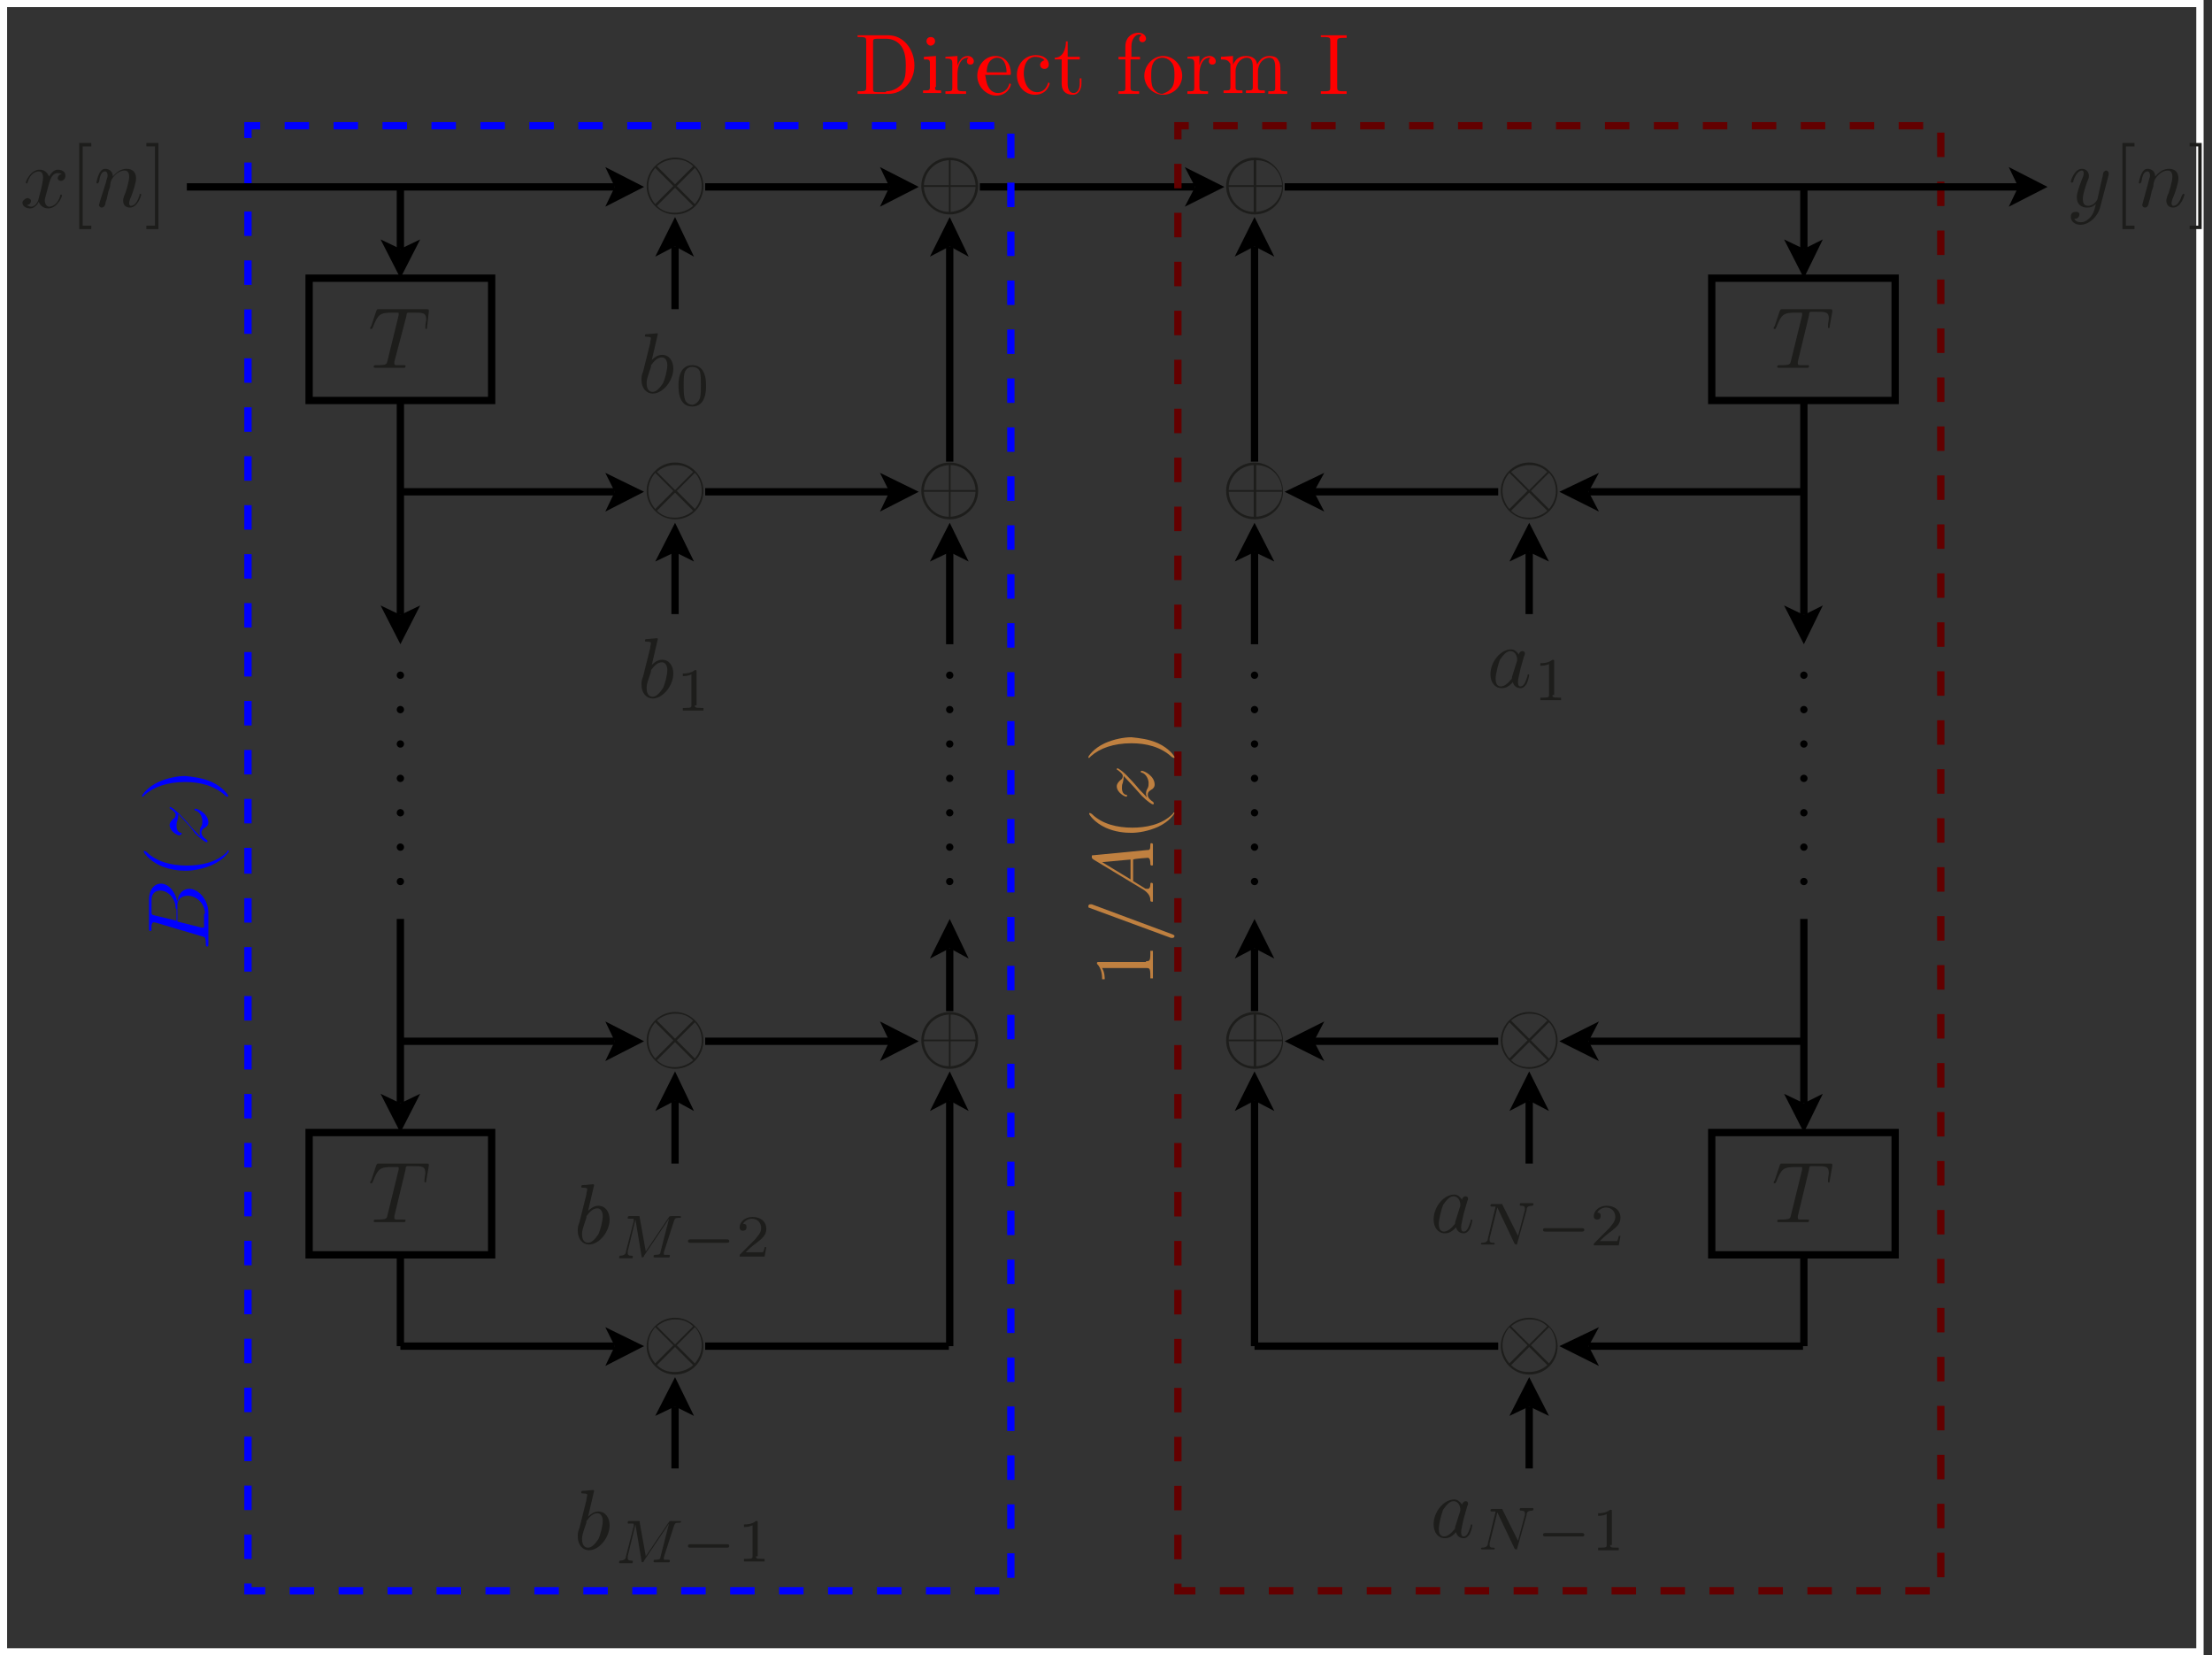 <?xml version="1.0" encoding="utf-8"?>
<!-- Generator: Adobe Illustrator 22.1.0, SVG Export Plug-In . SVG Version: 6.00 Build 0)  -->
<svg version="1.1" id="Layer_1" xmlns="http://www.w3.org/2000/svg" xmlns:xlink="http://www.w3.org/1999/xlink" x="0px" y="0px"
	 viewBox="0 0 256.9 192.2" style="enable-background:new 0 0 256.9 192.2;" xml:space="preserve">
<rect x="0" y="0" width="256.9" height="192.2" fill="#333333" stroke="none"/>
<style type="text/css">
	.st0{fill:none;stroke:#FFFFFF;stroke-width:0.85;stroke-miterlimit:10;}
	.st1{fill:none;stroke:#000000;stroke-width:0.85;stroke-miterlimit:10;}
	.st2{fill:none;stroke:#0000FF;stroke-width:0.85;stroke-miterlimit:10;stroke-dasharray:2.842,2.842;stroke-dashoffset:1;}
	.st3{fill:#1D1D1B;}
	.st4{fill:none;stroke:#630000;stroke-width:0.85;stroke-miterlimit:10;stroke-dasharray:2.843,2.843;stroke-dashoffset:1;}
	.st5{fill:#0000FF;}
	.st6{fill:#BF8040;}
	.st7{fill:#FF0000;}
	.st8{fill:none;stroke:#000000;stroke-width:0.85;stroke-linecap:round;stroke-miterlimit:10;stroke-dasharray:0,3.992;}
</style>
<g>
	<polygon class="st0" points="0.4,96.1 0.4,191.8 255.5,191.8 255.5,0.4 0.4,0.4 	"/>
	<polyline points="137.6,24 142.2,21.7 137.6,19.4 138.8,21.7 	"/>
	<line class="st1" x1="113.8" y1="21.7" x2="138.8" y2="21.7"/>
	<polygon class="st2" points="28.8,99.6 28.8,184.7 117.4,184.7 117.4,14.6 28.8,14.6 	"/>
	<g>
		<path class="st3" d="M5.4,22.4c-0.1,0.4-0.2,0.7-0.2,0.9c0,0.3,0.2,0.7,0.5,0.7c0.3,0,1-0.2,1.3-1.3c0-0.1,0-0.1,0.1-0.1
			c0,0,0.1,0,0.1,0.1c0,0.2-0.6,1.5-1.6,1.5c-0.6,0-1-0.4-1.1-0.8c0,0.1-0.4,0.8-1,0.8c-0.4,0-0.9-0.2-0.9-0.7C2.7,23.2,3,23,3.2,23
			c0.1,0,0.4,0.1,0.4,0.3c0,0.3-0.2,0.5-0.5,0.5C3.4,24,3.6,24,3.6,24c0.4,0,0.8-0.4,0.9-1c0.4-1.4,0.5-2.1,0.5-2.4
			c0-0.6-0.3-0.7-0.5-0.7c-0.3,0-1,0.2-1.3,1.3c0,0.1-0.1,0.1-0.1,0.1c0,0-0.1,0-0.1-0.1c0-0.2,0.6-1.5,1.6-1.5
			c0.3,0,0.8,0.1,1.1,0.8c0.1-0.2,0.5-0.8,1-0.8c0.3,0,0.9,0.1,0.9,0.7c0,0.4-0.3,0.6-0.5,0.6c-0.3,0-0.4-0.2-0.4-0.3
			c0-0.2,0.2-0.5,0.5-0.5c-0.2-0.1-0.4-0.1-0.5-0.1c-0.7,0-0.9,0.9-1,1.2L5.4,22.4z"/>
	</g>
	<g>
		<path class="st3" d="M9.2,26.6v-10h1.4V17h-1v9.2h1v0.4H9.2z"/>
	</g>
	<g>
		<path class="st3" d="M12.3,21.2c0.1-0.5,0.2-0.6,0.2-0.8c0-0.3-0.1-0.5-0.3-0.5c-0.4,0-0.6,0.5-0.7,1.2c-0.1,0.2-0.1,0.2-0.2,0.2
			c0,0-0.1,0-0.1-0.1c0,0,0.1-0.6,0.3-1c0.1-0.2,0.3-0.6,0.7-0.6c0.5,0,0.9,0.3,0.9,0.9c0.2-0.2,0.7-0.9,1.6-0.9
			c0.7,0,1.1,0.4,1.1,1.1c0,0.6-0.4,1.7-0.6,2.2c-0.1,0.2-0.2,0.5-0.2,0.7c0,0.2,0.1,0.3,0.2,0.3c0.5,0,0.8-0.6,1-1.2
			c0-0.1,0-0.2,0.1-0.2c0,0,0.1,0,0.1,0.1c0,0.1-0.4,1.5-1.3,1.5c-0.5,0-0.8-0.3-0.8-0.8c0-0.1,0-0.2,0.1-0.5
			c0.2-0.4,0.6-1.7,0.6-2.3c0-0.3-0.1-0.7-0.5-0.7c-0.9,0-1.5,0.9-1.6,1.2c0,0-0.1,0.3-0.1,0.5c0,0.2-0.1,0.4-0.2,0.7l-0.2,0.9
			c-0.1,0.2-0.2,0.7-0.2,0.7c-0.1,0.2-0.2,0.3-0.4,0.3c-0.1,0-0.3-0.1-0.3-0.3c0-0.1,0.1-0.3,0.1-0.4L12.3,21.2z"/>
	</g>
	<g>
		<path class="st3" d="M18.4,26.6H17v-0.4h1V17h-1v-0.4h1.4V26.6z"/>
	</g>
	<polygon class="st4" points="136.8,99.6 136.8,184.7 225.4,184.7 225.4,14.6 136.8,14.6 	"/>
	<g>
		<path class="st5" d="M18,107.1c-0.1,0-0.1,0-0.2,0c-0.1,0-0.1,0.1-0.2,0.3c0,0.2,0,0.4,0,0.4c0,0.2,0,0.3-0.1,0.3
			c-0.2,0-0.2-0.1-0.2-0.3v-3.3c0-1.2,0.6-1.9,1.4-1.9c0.9,0,1.7,1,1.9,2.1c0.1-1,0.7-1.5,1.4-1.5c1,0,2.2,1.2,2.2,2.8v3.6
			c0,0.2,0,0.3-0.1,0.3c-0.2,0-0.2-0.1-0.2-0.3c0-0.8-0.1-0.8-0.5-0.9L18,107.1z M20.4,105.5c0-1.2-0.9-2.1-1.8-2.1
			c-0.4,0-1,0.2-1,1.1v1.3c0,0.4,0,0.4,0.4,0.5l2.5,0.6V105.5z M23.8,106.1c0-1.2-1-2.1-2-2.1c-0.4,0-1.2,0.2-1.2,1.1v1.9l2.8,0.7
			c0.2,0,0.2,0,0.2,0c0.1,0,0.1,0,0.1-0.1c0-0.1,0-0.1,0-0.2V106.1z"/>
	</g>
	<g>
		<path class="st5" d="M26.6,98.8c0,0.1-0.6,1-1.9,1.6c-1.1,0.5-2.3,0.7-3.1,0.7c-0.8,0-1.9-0.1-3-0.6c-1.3-0.6-1.9-1.5-1.9-1.6
			c0-0.1,0-0.1,0.1-0.1c0,0,0,0,0.2,0.1c1.2,1.2,3,1.6,4.7,1.6c1.5,0,3.4-0.3,4.7-1.6C26.4,98.7,26.4,98.7,26.6,98.8
			C26.5,98.7,26.6,98.8,26.6,98.8z"/>
	</g>
	<g>
		<path class="st5" d="M23.2,96.6c0-0.2,0-0.4,0.2-0.7c0.1-0.2,0.1-0.4,0.1-0.6c0-0.3-0.2-1-0.8-1.2c-0.1,0-0.1,0-0.1-0.1
			c0-0.1,0-0.1,0.1-0.1c0.3,0,1.5,0.6,1.5,1.6c0,0.3-0.2,0.5-0.4,0.6c-0.3,0.2-0.4,0.3-0.4,0.6c0,0.3,0.3,0.6,0.6,0.8
			c0.1,0.1,0.1,0.1,0.1,0.2c0,0,0,0.1-0.1,0.1c-0.1,0-0.6-0.3-1.3-1L22,95.9c-0.2-0.2-0.9-1-1.3-1.4c0,0.3,0,0.4-0.1,0.8
			c-0.1,0.2-0.1,0.4-0.1,0.6c0,0.1,0,0.7,0.5,0.8c0.1,0,0.1,0,0.1,0.1S20.9,97,20.8,97c-0.2,0-1.1-0.5-1.1-1.2
			c0-0.3,0.2-0.5,0.4-0.7c0.2-0.1,0.3-0.3,0.3-0.5c0-0.2-0.2-0.4-0.6-0.7c-0.1,0-0.1-0.1-0.1-0.1c0,0,0-0.1,0.1-0.1
			c0,0,0.5,0.2,1.4,1.2c0.4,0.4,0.9,1,0.9,1c0.3,0.4,0.6,0.6,1.1,1.2C23.2,96.8,23.2,96.6,23.2,96.6z"/>
	</g>
	<g>
		<path class="st5" d="M24.6,90.8c1.3,0.6,1.9,1.5,1.9,1.6c0,0.1,0,0.1-0.1,0.1c0,0-0.1,0-0.2-0.1c-1.3-1.2-3-1.6-4.7-1.6
			c-2.1,0-3.7,0.6-4.7,1.5c-0.2,0.2-0.2,0.2-0.2,0.2c-0.1,0-0.1,0-0.1-0.1c0-0.1,0.6-1,1.9-1.6c1.1-0.5,2.3-0.7,3.1-0.7
			C22.4,90.2,23.5,90.3,24.6,90.8z"/>
	</g>
	<g>
		<path class="st6" d="M133.1,111.6c0.4,0,0.5,0,0.5-0.9v-0.3h0.3c0,0.3,0,1.2,0,1.6s0,1.3,0,1.6h-0.3v-0.3c0-0.9-0.1-0.9-0.5-0.9
			H128c0.3,0.5,0.3,1.1,0.3,1.3h-0.3c0-0.3,0-1.2-0.6-1.8c0-0.2,0-0.2,0.3-0.2H133.1z"/>
	</g>
	<g>
		<path class="st6" d="M136.2,108.5c0.2,0.1,0.2,0.1,0.2,0.2c0,0.1-0.1,0.2-0.2,0.2c0,0,0,0-0.2,0l-9.5-3.5c-0.1,0-0.1-0.1-0.1-0.2
			c0-0.1,0.1-0.2,0.2-0.2c0,0,0,0,0.2,0L136.2,108.5z"/>
		<path class="st6" d="M127,99.8c-0.1-0.1-0.2-0.1-0.2-0.3c0-0.2,0-0.2,0.2-0.2l6.2-0.6c0.3,0,0.4,0,0.4-0.6c0-0.1,0-0.2,0.1-0.2
			c0.2,0,0.2,0.1,0.2,0.2c0,0.2,0,0.9,0,1.1c0,0.4,0,0.8,0,1.2c0,0,0,0.1-0.1,0.1c-0.2,0-0.2-0.1-0.2-0.2c0-0.2,0-0.7-0.3-0.7
			c-0.1,0-1.5,0.1-1.7,0.2v2.5l1.3,0.8c0.1,0.1,0.2,0.1,0.4,0.1c0.2,0,0.3-0.2,0.3-0.5c0-0.1,0-0.2,0.1-0.2c0.2,0,0.2,0.1,0.2,0.2
			c0,0.3,0,0.7,0,1c0,0.3,0,0.6,0,0.9c0,0.1,0,0.1-0.1,0.1c-0.2,0-0.2-0.1-0.2-0.2c0-0.4-0.2-0.8-0.8-1.2L127,99.8z M131.3,99.8
			l-3.3,0.3l3.3,2V99.8z"/>
	</g>
	<g>
		<path class="st6" d="M136.4,94.4c0,0.1-0.6,1-1.9,1.6c-1.1,0.5-2.3,0.7-3.1,0.7c-0.8,0-1.9-0.1-3-0.6c-1.3-0.6-1.9-1.5-1.9-1.6
			c0-0.1,0-0.1,0.1-0.1c0,0,0,0,0.2,0.1c1.2,1.2,3,1.6,4.7,1.6c1.5,0,3.4-0.3,4.7-1.6C136.3,94.3,136.3,94.3,136.4,94.4
			C136.4,94.3,136.4,94.3,136.4,94.4z"/>
	</g>
	<g>
		<path class="st6" d="M133.1,92.2c0-0.2,0-0.4,0.2-0.7c0.1-0.2,0.1-0.4,0.1-0.6c0-0.3-0.2-1-0.8-1.2c-0.1,0-0.1,0-0.1-0.1
			c0-0.1,0-0.1,0.1-0.1c0.3,0,1.5,0.6,1.5,1.6c0,0.3-0.2,0.5-0.4,0.6c-0.3,0.2-0.4,0.3-0.4,0.6c0,0.3,0.3,0.6,0.6,0.8
			c0.1,0.1,0.1,0.1,0.1,0.2c0,0,0,0.1-0.1,0.1c-0.1,0-0.6-0.3-1.3-1l-0.8-0.9c-0.2-0.2-0.9-1-1.3-1.4c0,0.3,0,0.4-0.1,0.8
			c-0.1,0.2-0.1,0.4-0.1,0.6c0,0.1,0,0.7,0.5,0.8c0.1,0,0.1,0,0.1,0.1c0,0.1-0.1,0.1-0.1,0.1c-0.2,0-1.1-0.5-1.1-1.2
			c0-0.3,0.2-0.5,0.4-0.7c0.2-0.1,0.3-0.3,0.3-0.5c0-0.2-0.2-0.4-0.6-0.7c-0.1,0-0.1-0.1-0.1-0.1c0,0,0-0.1,0.1-0.1
			c0,0,0.5,0.2,1.4,1.2c0.4,0.4,0.9,1,0.9,1c0.3,0.4,0.6,0.6,1.1,1.2C133.1,92.3,133.1,92.2,133.1,92.2z"/>
	</g>
	<g>
		<path class="st6" d="M134.5,86.3c1.3,0.6,1.9,1.5,1.9,1.6c0,0.1,0,0.1-0.1,0.1c0,0,0,0-0.2-0.1c-1.3-1.2-3-1.6-4.7-1.6
			c-2.1,0-3.7,0.6-4.7,1.5c-0.2,0.2-0.2,0.2-0.2,0.2c-0.1,0-0.1,0-0.1-0.1c0-0.1,0.6-1,1.9-1.6c1.1-0.5,2.3-0.7,3.1-0.7
			C132.3,85.7,133.4,85.8,134.5,86.3z"/>
	</g>
	<g>
		<path class="st7" d="M103.2,4.1c1.7,0,3,1.6,3,3.5c0,1.9-1.4,3.3-3,3.3h-3.6v-0.3h0.2c0.8,0,0.8-0.1,0.8-0.5V4.8
			c0-0.4,0-0.5-0.8-0.5h-0.2V4.1H103.2z M102.9,10.6c1,0,1.6-0.6,1.8-0.8c0.4-0.5,0.5-1.1,0.5-2.2c0-0.8-0.1-1.6-0.5-2.2
			c-0.5-0.7-1.2-0.9-1.8-0.9h-1c-0.5,0-0.5,0.1-0.5,0.4v5.4c0,0.3,0,0.4,0.5,0.4H102.9z"/>
		<path class="st7" d="M108.6,10.1c0,0.4,0,0.4,0.7,0.4v0.3c-0.3,0-0.7,0-1,0c-0.2,0-0.8,0-1.1,0v-0.3c0.7,0,0.8,0,0.8-0.4V7.4
			c0-0.5-0.1-0.5-0.7-0.5V6.6l1.4-0.1V10.1z M108.1,5.3c-0.3,0-0.5-0.3-0.5-0.5c0-0.3,0.2-0.5,0.5-0.5c0.3,0,0.5,0.2,0.5,0.5
			S108.3,5.3,108.1,5.3z"/>
		<path class="st7" d="M112.4,6.5c0.4,0,0.7,0.3,0.7,0.6s-0.2,0.4-0.4,0.4c-0.2,0-0.4-0.1-0.4-0.4c0-0.3,0.2-0.4,0.2-0.4
			c0,0,0,0-0.1,0c-0.8,0-1.2,0.9-1.2,1.9v1.5c0,0.4,0,0.5,0.8,0.5h0.2v0.3c-0.4,0-0.9,0-1.3,0c-0.3,0-0.7,0-1.1,0v-0.3
			c0.7,0,0.8,0,0.8-0.4V7.4c0-0.5-0.1-0.6-0.8-0.6V6.6l1.4-0.1v1.1C111.4,7.1,111.7,6.5,112.4,6.5z"/>
		<path class="st7" d="M114.8,10.1c0.2,0.4,0.6,0.7,1.1,0.7c0.1,0,1,0,1.3-1c0-0.1,0-0.1,0.1-0.1c0,0,0.1,0,0.1,0.1
			c0,0.2-0.4,1.3-1.7,1.3c-1.1,0-2.2-1-2.2-2.3c0-1.2,0.9-2.3,2.1-2.3c1.2,0,1.8,1,1.8,2c0,0.2,0,0.2-0.2,0.2h-2.8
			C114.5,8.9,114.5,9.6,114.8,10.1z M116.9,8.4c0-0.4-0.1-1.7-1.1-1.7c-0.3,0-1.2,0.2-1.2,1.7H116.9z"/>
		<path class="st7" d="M120.4,10.7c0.4,0,1-0.1,1.3-1c0-0.1,0-0.1,0.1-0.1c0,0,0.1,0,0.1,0.1s-0.3,1.3-1.7,1.3c-1.2,0-2.1-1-2.1-2.3
			c0-1.2,0.9-2.3,2.2-2.3c0.8,0,1.5,0.4,1.5,1.1c0,0.3-0.2,0.5-0.5,0.5c-0.3,0-0.5-0.2-0.5-0.5c0-0.1,0.1-0.4,0.5-0.5
			c-0.3-0.4-1-0.4-1.1-0.4c-0.5,0-1.3,0.4-1.3,2C119,10.3,119.9,10.7,120.4,10.7z"/>
		<path class="st7" d="M124,9.7c0,0.2,0,1.1,0.7,1.1c0.4,0,0.7-0.4,0.7-1.1V9.1h0.2v0.6c0,0.6-0.3,1.3-1,1.3c-0.4,0-1.3-0.1-1.3-1.3
			V6.9h-0.8V6.7c1,0,1.3-1.1,1.3-1.9h0.2v1.8h1.4v0.3H124V9.7z"/>
	</g>
	<g>
		<path class="st7" d="M132.4,6.6v0.3h-1.1v3.2c0,0.4,0,0.5,0.8,0.5h0.2v0.3c-0.4,0-0.9,0-1.3,0c-0.3,0-0.7,0-1.1,0v-0.3
			c0.7,0,0.8,0,0.8-0.4V6.9h-0.8V6.6h0.8V5.4c0-1.1,0.8-1.6,1.5-1.6c0.5,0,0.9,0.3,0.9,0.7c0,0.2-0.2,0.4-0.4,0.4
			c-0.3,0-0.4-0.2-0.4-0.4c0-0.2,0.2-0.4,0.3-0.4c-0.1-0.1-0.3-0.1-0.3-0.1c-0.4,0-0.9,0.5-0.9,1.4v1.2H132.4z"/>
		<path class="st7" d="M135.1,11c-1.2,0-2.2-1-2.2-2.2c0-1.2,1-2.3,2.2-2.3c1.2,0,2.2,1.1,2.2,2.3C137.3,10,136.3,11,135.1,11z
			 M136.2,10c0.2-0.4,0.2-1,0.2-1.3c0-0.4,0-1-0.3-1.4c-0.3-0.4-0.7-0.6-1.1-0.6c-0.4,0-0.9,0.2-1.1,0.7c-0.2,0.4-0.2,1-0.2,1.4
			c0,0.4,0,1,0.2,1.4c0.3,0.5,0.7,0.7,1.1,0.7C135.6,10.7,136,10.4,136.2,10z"/>
		<path class="st7" d="M140.5,6.5c0.4,0,0.7,0.3,0.7,0.6s-0.2,0.4-0.4,0.4c-0.2,0-0.4-0.1-0.4-0.4c0-0.3,0.2-0.4,0.2-0.4
			c0,0,0,0-0.1,0c-0.8,0-1.2,0.9-1.2,1.9v1.5c0,0.4,0,0.5,0.8,0.5h0.2v0.3c-0.4,0-0.9,0-1.3,0c-0.3,0-0.7,0-1.1,0v-0.3
			c0.7,0,0.8,0,0.8-0.4V7.4c0-0.5-0.1-0.6-0.8-0.6V6.6l1.4-0.1v1.1C139.4,7.1,139.7,6.5,140.5,6.5z"/>
		<path class="st7" d="M141.8,6.9V6.6l1.4-0.1v1c0.3-0.6,0.7-1,1.5-1c0.4,0,1.2,0.1,1.3,1c0.2-0.4,0.6-1,1.4-1c0.6,0,0.9,0.2,1,0.4
			c0.3,0.4,0.3,0.7,0.3,1.5v1.9c0,0.3,0.3,0.3,0.8,0.3v0.3c-0.3,0-0.9,0-1.1,0c-0.3,0-0.8,0-1.1,0v-0.3c0.7,0,0.8,0,0.8-0.4V7.8
			c0-0.6-0.1-1.1-0.7-1.1c-0.6,0-1.3,0.6-1.3,1.6v1.8c0,0.4,0.1,0.4,0.8,0.4v0.3c-0.3,0-0.9,0-1.1,0c-0.3,0-0.8,0-1.1,0v-0.3
			c0.7,0,0.8,0,0.8-0.4V7.8c0-0.6-0.1-1.1-0.7-1.1c-0.6,0-1.3,0.6-1.3,1.6v1.8c0,0.4,0.1,0.4,0.8,0.4v0.3c-0.3,0-0.9,0-1.1,0
			c-0.3,0-0.8,0-1.1,0v-0.3c0.7,0,0.8,0,0.8-0.4V7.4C142.6,7,142.5,6.9,141.8,6.9z"/>
	</g>
	<g>
		<path class="st7" d="M155.3,10.1c0,0.4,0,0.5,0.8,0.5h0.3v0.3c-0.3,0-1.1,0-1.5,0c-0.4,0-1.2,0-1.5,0v-0.3h0.3
			c0.8,0,0.8-0.1,0.8-0.5V4.8c0-0.4,0-0.5-0.8-0.5h-0.3V4.1c0.3,0,1.1,0,1.5,0c0.4,0,1.2,0,1.5,0v0.3h-0.3c-0.8,0-0.8,0.1-0.8,0.5
			V10.1z"/>
	</g>
	<polyline points="70.3,24 74.8,21.7 70.3,19.4 71.4,21.7 	"/>
	<line class="st1" x1="21.7" y1="21.7" x2="71.4" y2="21.7"/>
	<g>
		<path class="st3" d="M110.3,24.9c-1.8,0-3.3-1.5-3.3-3.3c0-1.8,1.5-3.3,3.3-3.3c1.8,0,3.3,1.5,3.3,3.3
			C113.6,23.4,112.1,24.9,110.3,24.9z M110.2,21.5v-2.9c-1.6,0.1-2.8,1.3-2.9,2.9H110.2z M110.2,21.7h-2.9c0.1,1.7,1.4,2.9,2.9,2.9
			V21.7z M110.4,21.5h2.9c-0.1-1.7-1.4-2.9-2.9-2.9V21.5z M110.4,21.7v2.9c1.5-0.1,2.8-1.2,2.9-2.9H110.4z"/>
	</g>
	<polyline points="102.2,24 106.7,21.7 102.2,19.4 103.3,21.7 	"/>
	<line class="st1" x1="81.9" y1="21.7" x2="103.3" y2="21.7"/>
	<g>
		<path class="st3" d="M45.8,42c0,0.1,0,0.2,0,0.2c0,0.2,0.1,0.2,0.4,0.2c0.3,0,0.4,0,0.6,0c0.3,0,0.3,0,0.3,0.1
			c0,0.2-0.1,0.2-0.2,0.2c-0.3,0-0.6,0-0.9,0c-0.3,0-0.5,0-0.8,0c-0.3,0-0.6,0-0.8,0c-0.3,0-0.5,0-0.8,0c-0.1,0-0.2,0-0.2-0.1
			c0-0.2,0.1-0.2,0.4-0.2c1.1,0,1.1-0.1,1.2-0.5l1.3-5.3c0,0,0-0.1,0-0.2c0-0.1,0-0.1-0.3-0.1h-0.4c-1.5,0-1.7,0.2-2.3,1.7
			c-0.1,0.2-0.1,0.2-0.2,0.2c-0.1,0-0.1,0-0.1-0.1c0,0,0-0.2,0.1-0.2l0.6-1.8c0.1-0.2,0.1-0.2,0.3-0.2h5.5c0.2,0,0.3,0,0.3,0.1
			c0,0,0,0.1,0,0.2L49.6,38c0,0.1,0,0.2-0.1,0.2c-0.1,0-0.1-0.1-0.1-0.1c0,0,0-0.1,0-0.2c0-0.3,0.1-0.6,0.1-0.8
			c0-0.8-0.4-0.8-1.5-0.8c-0.2,0-0.5,0-0.6,0c-0.1,0-0.2,0.1-0.2,0.4L45.8,42z"/>
	</g>
	<polygon class="st1" points="35.9,39.4 35.9,46.5 57.1,46.5 57.1,32.3 35.9,32.3 	"/>
	<polyline points="44.2,27.8 46.5,32.3 48.8,27.8 46.5,28.9 	"/>
	<line class="st1" x1="46.5" y1="21.7" x2="46.5" y2="28.9"/>
	<polyline points="44.2,70.3 46.5,74.8 48.8,70.3 46.5,71.4 	"/>
	<line class="st1" x1="46.5" y1="46.5" x2="46.5" y2="71.4"/>
	<polyline points="112.5,65.2 110.3,60.7 108,65.2 110.3,64.1 	"/>
	<line class="st1" x1="110.3" y1="74.8" x2="110.3" y2="64.1"/>
	<path class="st8" d="M46.5,78.4v24.8 M110.3,78.4v24.8"/>
	<polyline points="112.5,111.3 110.3,106.7 108,111.3 110.3,110.1 	"/>
	<line class="st1" x1="110.3" y1="117.4" x2="110.3" y2="110.1"/>
	<polyline points="70.3,123.2 74.8,120.9 70.3,118.6 71.4,120.9 	"/>
	<line class="st1" x1="46.5" y1="120.9" x2="71.4" y2="120.9"/>
	<g>
		<path class="st3" d="M78.4,124.1c-1.8,0-3.3-1.5-3.3-3.3c0-1.8,1.5-3.3,3.3-3.3c1.8,0,3.3,1.5,3.3,3.3
			C81.7,122.6,80.3,124.1,78.4,124.1z M78.2,120.8l-2.1-2.1c-0.5,0.6-0.8,1.3-0.8,2.1c0,0.6,0.2,1.4,0.8,2.1L78.2,120.8z M78.4,121
			l-2.1,2.1c0.8,0.8,1.7,0.8,2.1,0.8c1.3,0,2.1-0.8,2.1-0.8c0,0-0.1-0.1-0.1-0.1L78.4,121z M78.4,120.6l2.1-2.1
			c-0.8-0.8-1.7-0.8-2.1-0.8c-1.3,0-2.1,0.8-2.1,0.8c0,0,0.1,0.1,0.1,0.1L78.4,120.6z M78.6,120.8l2.1,2.1c0.5-0.6,0.8-1.3,0.8-2.1
			c0-0.8-0.3-1.6-0.8-2.1L78.6,120.8z"/>
	</g>
	<g>
		<path class="st3" d="M68.3,140.6c0.3-0.3,0.7-0.6,1.2-0.6c0.8,0,1.3,0.7,1.3,1.6c0,1.4-1.2,2.9-2.4,2.9c-0.7,0-1.3-0.6-1.3-1.6
			c0-0.3,0-0.5,0.2-1l0.8-3.2c0-0.2,0.1-0.5,0.1-0.6c0-0.1,0-0.2-0.5-0.2c-0.1,0-0.2,0-0.2-0.1c0-0.2,0.1-0.2,0.2-0.2
			c0.3,0,1-0.1,1.2-0.1c0.1,0,0.1,0.1,0.1,0.1L68.3,140.6z M67.8,142.3c-0.2,0.6-0.2,0.8-0.2,1c0,0.7,0.3,1,0.7,1
			c0.4,0,0.8-0.4,1.2-1c0.2-0.4,0.5-1.5,0.5-2.1c0-0.6-0.3-0.9-0.6-0.9c-0.3,0-0.7,0.1-1.2,0.8c-0.1,0.1-0.1,0.1-0.1,0.3L67.8,142.3
			z"/>
	</g>
	<g>
		<path class="st3" d="M77.1,145.4c0,0,0,0.1,0,0.2c0,0.1,0,0.1,0.2,0.1c0.1,0,0.3,0,0.3,0c0.1,0,0.2,0,0.2,0.1
			c0,0.2-0.1,0.2-0.1,0.2c-0.2,0-0.7,0-0.9,0c-0.1,0-0.3,0-0.4,0c-0.1,0-0.3,0-0.4,0c-0.1,0-0.1-0.1-0.1-0.1c0-0.2,0.1-0.2,0.2-0.2
			c0.5,0,0.6-0.1,0.6-0.3l1-3.9l0,0l-2.9,4.3c0,0.1-0.1,0.2-0.2,0.2c-0.1,0-0.1-0.1-0.1-0.2l-0.7-4.2h0l-0.9,3.7c0,0.1,0,0.1,0,0.2
			c0,0.1,0,0.3,0.4,0.3c0.1,0,0.2,0,0.2,0.1c0,0.2-0.1,0.2-0.1,0.2c-0.2,0-0.6,0-0.7,0c-0.2,0-0.5,0-0.7,0c-0.1,0-0.1-0.1-0.1-0.1
			c0-0.1,0.1-0.2,0.1-0.2c0.6,0,0.7-0.3,0.7-0.5l0.9-3.5c0-0.1,0-0.1,0-0.2c0-0.1,0-0.1-0.2-0.1c-0.1,0-0.2,0-0.3,0
			c-0.2,0-0.2,0-0.2-0.1c0-0.2,0.1-0.2,0.2-0.2h1c0.2,0,0.2,0,0.2,0.2l0.7,3.9l2.7-4c0.1-0.1,0.1-0.1,0.3-0.1h0.9
			c0.1,0,0.2,0,0.2,0.1c0,0.1-0.1,0.1-0.2,0.1c-0.5,0-0.5,0.1-0.6,0.3L77.1,145.4z"/>
	</g>
	<g>
		<path class="st3" d="M80.2,144.3c-0.1,0-0.3,0-0.3-0.2c0-0.2,0.2-0.2,0.3-0.2h4.2c0.1,0,0.3,0,0.3,0.2c0,0.2-0.2,0.2-0.3,0.2H80.2
			z"/>
	</g>
	<g>
		<path class="st3" d="M88.8,145.9h-2.9c0-0.2,0-0.2,0.1-0.3l1.7-1.7c0.2-0.3,0.7-0.7,0.7-1.3c0-0.6-0.4-1.1-1.1-1.1
			c-0.3,0-0.8,0.2-1,0.6c0.4,0,0.4,0.2,0.4,0.4c0,0.3-0.2,0.4-0.4,0.4c-0.1,0-0.4,0-0.4-0.4c0-0.6,0.6-1.2,1.5-1.2
			c0.9,0,1.6,0.5,1.6,1.4c0,0.7-0.5,1.1-1,1.5c-0.4,0.3-0.7,0.5-1.4,1.2h1.3c0.1,0,0.6,0,0.7,0c0.1-0.1,0.2-0.5,0.2-0.6H89
			L88.8,145.9z"/>
	</g>
	<polyline points="80.6,129 78.4,124.4 76.1,129 78.4,127.8 	"/>
	<line class="st1" x1="78.4" y1="135.1" x2="78.4" y2="127.8"/>
	<g>
		<path class="st3" d="M110.3,124.1c-1.8,0-3.3-1.5-3.3-3.3c0-1.8,1.5-3.3,3.3-3.3c1.8,0,3.3,1.5,3.3,3.3
			C113.6,122.6,112.1,124.1,110.3,124.1z M110.2,120.7v-2.9c-1.6,0.1-2.8,1.3-2.9,2.9H110.2z M110.2,120.9h-2.9
			c0.1,1.7,1.4,2.9,2.9,2.9V120.9z M110.4,120.7h2.9c-0.1-1.7-1.4-2.9-2.9-2.9V120.7z M110.4,120.9v2.9c1.5-0.1,2.8-1.2,2.9-2.9
			H110.4z"/>
	</g>
	<polyline points="102.2,123.2 106.7,120.9 102.2,118.6 103.3,120.9 	"/>
	<line class="st1" x1="81.9" y1="120.9" x2="103.3" y2="120.9"/>
	<g>
		<path class="st3" d="M45.8,141.2c0,0.1,0,0.2,0,0.2c0,0.2,0.1,0.2,0.4,0.2c0.3,0,0.4,0,0.6,0c0.3,0,0.3,0,0.3,0.1
			c0,0.2-0.1,0.2-0.2,0.2c-0.3,0-0.6,0-0.9,0c-0.3,0-0.5,0-0.8,0c-0.3,0-0.6,0-0.8,0c-0.3,0-0.5,0-0.8,0c-0.1,0-0.2,0-0.2-0.1
			c0-0.2,0.1-0.2,0.4-0.2c1.1,0,1.1-0.1,1.2-0.5l1.3-5.3c0,0,0-0.1,0-0.2c0-0.1,0-0.1-0.3-0.1h-0.4c-1.5,0-1.7,0.2-2.3,1.7
			c-0.1,0.2-0.1,0.2-0.2,0.2c-0.1,0-0.1,0-0.1-0.1c0,0,0-0.2,0.1-0.2l0.6-1.8c0.1-0.2,0.1-0.2,0.3-0.2h5.5c0.2,0,0.3,0,0.3,0.1
			c0,0,0,0.1,0,0.2l-0.3,1.7c0,0.1,0,0.2-0.1,0.2c-0.1,0-0.1-0.1-0.1-0.1c0,0,0-0.2,0-0.2c0-0.3,0.1-0.6,0.1-0.8
			c0-0.8-0.4-0.8-1.5-0.8c-0.2,0-0.5,0-0.6,0c-0.1,0-0.2,0.1-0.2,0.4L45.8,141.2z"/>
	</g>
	<polygon class="st1" points="35.9,138.6 35.9,145.7 57.1,145.7 57.1,131.5 35.9,131.5 	"/>
	<polyline points="112.5,129 110.3,124.4 108,129 110.3,127.8 	"/>
	<line class="st1" x1="110.3" y1="156.3" x2="110.3" y2="127.8"/>
	<polyline points="44.2,127 46.5,131.5 48.8,127 46.5,128.1 	"/>
	<path class="st1" d="M46.5,106.7v21.4 M46.5,145.7v10.6"/>
	<polyline points="70.3,158.6 74.8,156.3 70.3,154.1 71.4,156.3 	"/>
	<line class="st1" x1="46.5" y1="156.3" x2="71.4" y2="156.3"/>
	<g>
		<path class="st3" d="M78.4,159.6c-1.8,0-3.3-1.5-3.3-3.3c0-1.8,1.5-3.3,3.3-3.3c1.8,0,3.3,1.5,3.3,3.3
			C81.7,158.1,80.3,159.6,78.4,159.6z M78.2,156.2l-2.1-2.1c-0.5,0.6-0.8,1.3-0.8,2.1c0,0.6,0.2,1.4,0.8,2.1L78.2,156.2z
			 M78.4,156.4l-2.1,2.1c0.8,0.8,1.7,0.8,2.1,0.8c1.3,0,2.1-0.8,2.1-0.8c0,0-0.1-0.1-0.1-0.1L78.4,156.4z M78.4,156.1l2.1-2.1
			c-0.8-0.8-1.7-0.8-2.1-0.8c-1.3,0-2.1,0.8-2.1,0.8c0,0,0.1,0.1,0.1,0.1L78.4,156.1z M78.6,156.2l2.1,2.1c0.5-0.6,0.8-1.3,0.8-2.1
			c0-0.8-0.3-1.6-0.8-2.1L78.6,156.2z"/>
	</g>
	<g>
		<path class="st3" d="M68.3,176.1c0.3-0.3,0.7-0.6,1.2-0.6c0.8,0,1.3,0.7,1.3,1.6c0,1.4-1.2,2.9-2.4,2.9c-0.7,0-1.3-0.6-1.3-1.6
			c0-0.3,0-0.5,0.2-1l0.8-3.2c0-0.2,0.1-0.5,0.1-0.6c0-0.1,0-0.2-0.5-0.2c-0.1,0-0.2,0-0.2-0.1c0-0.2,0.1-0.2,0.2-0.2
			c0.3,0,1-0.1,1.2-0.1c0.1,0,0.1,0.1,0.1,0.1L68.3,176.1z M67.8,177.7c-0.2,0.6-0.2,0.8-0.2,1c0,0.7,0.3,1,0.7,1
			c0.4,0,0.8-0.4,1.2-1c0.2-0.4,0.5-1.5,0.5-2.1c0-0.6-0.3-0.9-0.6-0.9c-0.3,0-0.7,0.1-1.2,0.8c-0.1,0.1-0.1,0.1-0.1,0.3L67.8,177.7
			z"/>
	</g>
	<g>
		<path class="st3" d="M77.1,180.8c0,0,0,0.1,0,0.2c0,0.1,0,0.1,0.2,0.1c0.1,0,0.3,0,0.3,0c0.1,0,0.2,0,0.2,0.1
			c0,0.2-0.1,0.2-0.1,0.2c-0.2,0-0.7,0-0.9,0c-0.1,0-0.3,0-0.4,0c-0.1,0-0.3,0-0.4,0c-0.1,0-0.1-0.1-0.1-0.1c0-0.2,0.1-0.2,0.2-0.2
			c0.5,0,0.6-0.1,0.6-0.3l1-3.9l0,0l-2.9,4.3c0,0.1-0.1,0.2-0.2,0.2c-0.1,0-0.1-0.1-0.1-0.2l-0.7-4.2h0l-0.9,3.7c0,0.1,0,0.1,0,0.2
			c0,0.1,0,0.3,0.4,0.3c0.1,0,0.2,0,0.2,0.1c0,0.2-0.1,0.2-0.1,0.2c-0.2,0-0.6,0-0.7,0c-0.2,0-0.5,0-0.7,0c-0.1,0-0.1-0.1-0.1-0.1
			c0-0.1,0.1-0.2,0.1-0.2c0.6,0,0.7-0.3,0.7-0.5l0.9-3.5c0-0.1,0-0.1,0-0.2c0-0.1,0-0.1-0.2-0.1c-0.1,0-0.2,0-0.3,0
			c-0.2,0-0.2,0-0.2-0.1c0-0.2,0.1-0.2,0.2-0.2h1c0.2,0,0.2,0,0.2,0.2l0.7,3.9l2.7-4c0.1-0.1,0.1-0.1,0.3-0.1h0.9
			c0.1,0,0.2,0,0.2,0.1c0,0.1-0.1,0.1-0.2,0.1c-0.5,0-0.5,0.1-0.6,0.3L77.1,180.8z"/>
	</g>
	<g>
		<path class="st3" d="M80.2,179.7c-0.1,0-0.3,0-0.3-0.2c0-0.2,0.2-0.2,0.3-0.2h4.2c0.1,0,0.3,0,0.3,0.2c0,0.2-0.2,0.2-0.3,0.2H80.2
			z"/>
	</g>
	<g>
		<path class="st3" d="M87.8,180.7c0,0.2,0,0.3,0.7,0.3h0.3v0.3c-0.2,0-1,0-1.2,0c-0.3,0-1.1,0-1.2,0v-0.3h0.3
			c0.7,0,0.7-0.1,0.7-0.3v-3.6c-0.4,0.2-0.8,0.2-1,0.2v-0.3c0.3,0,0.9,0,1.4-0.4c0.2,0,0.2,0,0.2,0.2V180.7z"/>
	</g>
	<polyline points="80.6,164.4 78.4,159.9 76.1,164.4 78.4,163.3 	"/>
	<path class="st1" d="M78.4,170.5l0-7.2 M81.9,156.3h28.3"/>
	<polyline points="112.5,29.8 110.3,25.2 108,29.8 110.3,28.6 	"/>
	<line class="st1" x1="110.3" y1="53.6" x2="110.3" y2="28.6"/>
	<polyline points="70.3,59.4 74.8,57.1 70.3,54.9 71.4,57.1 	"/>
	<line class="st1" x1="46.5" y1="57.1" x2="71.4" y2="57.1"/>
	<g>
		<path class="st3" d="M78.4,60.3c-1.8,0-3.3-1.5-3.3-3.3c0-1.8,1.5-3.3,3.3-3.3c1.8,0,3.3,1.5,3.3,3.3
			C81.7,58.8,80.3,60.3,78.4,60.3z M78.2,57l-2.1-2.1c-0.5,0.6-0.8,1.3-0.8,2.1c0,0.6,0.2,1.4,0.8,2.1L78.2,57z M78.4,57.2l-2.1,2.1
			c0.8,0.8,1.7,0.8,2.1,0.8c1.3,0,2.1-0.8,2.1-0.8c0,0-0.1-0.1-0.1-0.1L78.4,57.2z M78.4,56.9l2.1-2.1C79.7,54,78.8,54,78.4,54
			c-1.3,0-2.1,0.8-2.1,0.8c0,0,0.1,0.1,0.1,0.1L78.4,56.9z M78.6,57l2.1,2.1c0.5-0.6,0.8-1.3,0.8-2.1c0-0.8-0.3-1.6-0.8-2.1L78.6,57
			z"/>
	</g>
	<g>
		<path class="st3" d="M75.7,77.2c0.3-0.3,0.7-0.6,1.2-0.6c0.8,0,1.3,0.7,1.3,1.6c0,1.4-1.2,2.9-2.4,2.9c-0.7,0-1.3-0.6-1.3-1.6
			c0-0.3,0-0.5,0.2-1l0.8-3.2c0-0.2,0.1-0.5,0.1-0.6c0-0.1,0-0.2-0.5-0.2c-0.1,0-0.2,0-0.2-0.1c0-0.2,0.1-0.2,0.2-0.2
			c0.3,0,1-0.1,1.2-0.1c0.1,0,0.1,0.1,0.1,0.1L75.7,77.2z M75.3,78.9c-0.2,0.6-0.2,0.8-0.2,1c0,0.7,0.3,1,0.7,1c0.4,0,0.8-0.4,1.2-1
			c0.2-0.4,0.5-1.5,0.5-2.1c0-0.6-0.3-0.9-0.6-0.9c-0.3,0-0.7,0.1-1.2,0.8c-0.1,0.1-0.1,0.1-0.1,0.3L75.3,78.9z"/>
	</g>
	<g>
		<path class="st3" d="M80.7,81.9c0,0.2,0,0.3,0.7,0.3h0.3v0.3c-0.2,0-1,0-1.2,0c-0.3,0-1.1,0-1.2,0v-0.3h0.3c0.7,0,0.7-0.1,0.7-0.3
			v-3.6c-0.4,0.2-0.8,0.2-1,0.2v-0.3c0.3,0,0.9,0,1.4-0.4c0.2,0,0.2,0,0.2,0.2V81.9z"/>
	</g>
	<polyline points="80.6,65.2 78.4,60.7 76.1,65.2 78.4,64.1 	"/>
	<line class="st1" x1="78.4" y1="71.3" x2="78.4" y2="64.1"/>
	<g>
		<path class="st3" d="M110.3,60.3c-1.8,0-3.3-1.5-3.3-3.3c0-1.8,1.5-3.3,3.3-3.3c1.8,0,3.3,1.5,3.3,3.3
			C113.6,58.8,112.1,60.3,110.3,60.3z M110.2,56.9V54c-1.6,0.1-2.8,1.3-2.9,2.9H110.2z M110.2,57.1h-2.9c0.1,1.7,1.4,2.9,2.9,2.9
			V57.1z M110.4,56.9h2.9c-0.1-1.7-1.4-2.9-2.9-2.9V56.9z M110.4,57.1v2.9c1.5-0.1,2.8-1.2,2.9-2.9H110.4z"/>
	</g>
	<polyline points="102.2,59.4 106.7,57.1 102.2,54.9 103.3,57.1 	"/>
	<line class="st1" x1="81.9" y1="57.1" x2="103.3" y2="57.1"/>
	<g>
		<path class="st3" d="M78.4,24.9c-1.8,0-3.3-1.5-3.3-3.3c0-1.8,1.5-3.3,3.3-3.3c1.8,0,3.3,1.5,3.3,3.3
			C81.7,23.4,80.3,24.9,78.4,24.9z M78.2,21.6l-2.1-2.1c-0.5,0.6-0.8,1.3-0.8,2.1c0,0.6,0.2,1.4,0.8,2.1L78.2,21.6z M78.4,21.8
			l-2.1,2.1c0.8,0.8,1.7,0.8,2.1,0.8c1.3,0,2.1-0.8,2.1-0.8c0,0-0.1-0.1-0.1-0.1L78.4,21.8z M78.4,21.4l2.1-2.1
			c-0.8-0.8-1.7-0.8-2.1-0.8c-1.3,0-2.1,0.8-2.1,0.8c0,0,0.1,0.1,0.1,0.1L78.4,21.4z M78.6,21.6l2.1,2.1c0.5-0.6,0.8-1.3,0.8-2.1
			c0-0.8-0.3-1.6-0.8-2.1L78.6,21.6z"/>
	</g>
	<g>
		<path class="st3" d="M75.7,41.8c0.3-0.3,0.7-0.6,1.2-0.6c0.8,0,1.3,0.7,1.3,1.6c0,1.4-1.2,2.9-2.4,2.9c-0.7,0-1.3-0.6-1.3-1.6
			c0-0.3,0-0.5,0.2-1l0.8-3.2c0-0.2,0.1-0.5,0.1-0.6c0-0.1,0-0.2-0.5-0.2c-0.1,0-0.2,0-0.2-0.1c0-0.2,0.1-0.2,0.2-0.2
			c0.3,0,1-0.1,1.2-0.1c0.1,0,0.1,0.1,0.1,0.1L75.7,41.8z M75.3,43.5c-0.2,0.6-0.2,0.8-0.2,1c0,0.7,0.3,1,0.7,1c0.4,0,0.8-0.4,1.2-1
			c0.2-0.4,0.5-1.5,0.5-2.1c0-0.6-0.3-0.9-0.6-0.9c-0.3,0-0.7,0.1-1.2,0.8c-0.1,0.1-0.1,0.1-0.1,0.3L75.3,43.5z"/>
	</g>
	<g>
		<path class="st3" d="M80.4,47.2c-1.6,0-1.6-1.9-1.6-2.4c0-0.5,0-2.4,1.6-2.4c0.6,0,1,0.3,1.2,0.6c0.3,0.5,0.4,1,0.4,1.8
			C82,45.3,82,47.2,80.4,47.2z M81.3,46.2c0.1-0.4,0.1-1,0.1-1.5c0-0.6,0-1.1-0.1-1.5c-0.1-0.4-0.5-0.6-0.9-0.6
			c-0.3,0-0.7,0.1-0.9,0.7c-0.1,0.4-0.1,0.9-0.1,1.4c0,0.5,0,1.1,0.1,1.5c0.1,0.6,0.6,0.8,0.9,0.8C80.6,47,81.1,46.8,81.3,46.2z"/>
	</g>
	<polyline points="80.6,29.8 78.4,25.2 76.1,29.8 78.4,28.6 	"/>
	<line class="st1" x1="78.4" y1="35.9" x2="78.4" y2="28.6"/>
	<g>
		<path class="st3" d="M243.9,24.1c-0.3,1.1-1.3,2-2.3,2c-0.6,0-1.1-0.4-1.1-0.9c0-0.5,0.3-0.6,0.6-0.6c0.1,0,0.4,0,0.4,0.3
			c0,0.2-0.1,0.3-0.2,0.4c-0.1,0.1-0.3,0.1-0.4,0.1c0.2,0.4,0.6,0.4,0.8,0.4c0.5,0,0.8-0.3,1.1-0.6c0.4-0.5,0.5-1,0.6-1.5
			c-0.3,0.3-0.6,0.4-1,0.4c-0.6,0-1.2-0.3-1.2-1.2c0-0.5,0.2-1,0.6-2.1c0.1-0.2,0.2-0.4,0.2-0.7c0-0.3-0.2-0.3-0.2-0.3
			c-0.3,0-0.7,0.3-1,1.2c0,0.2-0.1,0.2-0.2,0.2c0,0-0.1,0-0.1-0.1c0-0.1,0.4-1.5,1.3-1.5c0.5,0,0.8,0.4,0.8,0.8c0,0.2,0,0.3-0.2,0.7
			c-0.3,0.9-0.5,1.5-0.5,2c0,0.4,0.1,0.8,0.6,0.8c0.7,0,1.1-0.7,1.1-0.8l0.4-1.8c0.1-0.3,0.1-0.5,0.2-0.8c0-0.2,0.1-0.5,0.1-0.5
			c0.1-0.1,0.2-0.2,0.3-0.2c0.1,0,0.3,0.1,0.3,0.3c0,0.1,0,0.1,0,0.2L243.9,24.1z"/>
	</g>
	<g>
		<path class="st3" d="M246.5,26.6v-10h1.4V17h-1v9.2h1v0.4H246.5z"/>
	</g>
	<g>
		<path class="st3" d="M249.5,21.2c0.1-0.5,0.2-0.6,0.2-0.8c0-0.3-0.1-0.5-0.3-0.5c-0.4,0-0.6,0.5-0.7,1.2c-0.1,0.2-0.1,0.2-0.2,0.2
			c0,0-0.1,0-0.1-0.1c0,0,0.1-0.6,0.3-1c0.1-0.2,0.3-0.6,0.7-0.6c0.5,0,0.9,0.3,0.9,0.9c0.2-0.2,0.7-0.9,1.6-0.9
			c0.7,0,1.1,0.4,1.1,1.1c0,0.6-0.4,1.7-0.6,2.2c-0.1,0.2-0.2,0.5-0.2,0.7c0,0.2,0.1,0.3,0.2,0.3c0.5,0,0.8-0.6,1-1.2
			c0.1-0.1,0.1-0.2,0.2-0.2c0,0,0.1,0,0.1,0.1c0,0.1-0.4,1.5-1.3,1.5c-0.5,0-0.8-0.3-0.8-0.8c0-0.1,0-0.2,0.1-0.5
			c0.2-0.4,0.6-1.7,0.6-2.3c0-0.3-0.1-0.7-0.5-0.7c-0.9,0-1.5,0.9-1.6,1.2c0,0-0.1,0.3-0.1,0.5c0,0.2-0.1,0.4-0.2,0.7l-0.2,0.9
			c-0.1,0.2-0.2,0.7-0.2,0.7c-0.1,0.2-0.2,0.3-0.4,0.3c-0.1,0-0.3-0.1-0.3-0.3c0-0.1,0.1-0.3,0.1-0.4L249.5,21.2z"/>
	</g>
	<g>
		<path class="st3" d="M255.7,26.6h-1.4v-0.4h1V17h-1v-0.4h1.4V26.6z"/>
	</g>
	<polyline points="233.3,24 237.8,21.7 233.3,19.4 234.4,21.7 	"/>
	<line class="st1" x1="149.2" y1="21.7" x2="234.4" y2="21.7"/>
	<g>
		<path class="st3" d="M208.8,42c0,0.1,0,0.2,0,0.2c0,0.2,0.1,0.2,0.4,0.2c0.3,0,0.4,0,0.6,0c0.3,0,0.3,0,0.3,0.1
			c0,0.2-0.1,0.2-0.2,0.2c-0.3,0-0.6,0-0.9,0c-0.3,0-0.5,0-0.8,0c-0.3,0-0.6,0-0.8,0c-0.3,0-0.5,0-0.8,0c-0.1,0-0.2,0-0.2-0.1
			c0-0.2,0.1-0.2,0.4-0.2c1.1,0,1.1-0.1,1.2-0.5l1.3-5.3c0,0,0-0.1,0-0.2c0-0.1,0-0.1-0.3-0.1h-0.4c-1.5,0-1.7,0.2-2.3,1.7
			c-0.1,0.2-0.1,0.2-0.2,0.2c-0.1,0-0.1,0-0.1-0.1c0,0,0-0.2,0.1-0.2l0.6-1.8c0.1-0.2,0.1-0.2,0.3-0.2h5.5c0.2,0,0.3,0,0.3,0.1
			c0,0,0,0.1,0,0.2l-0.3,1.7c0,0.1,0,0.2-0.1,0.2c-0.1,0-0.1-0.1-0.1-0.1c0,0,0-0.1,0-0.2c0-0.3,0.1-0.6,0.1-0.8
			c0-0.8-0.4-0.8-1.5-0.8c-0.2,0-0.5,0-0.6,0c-0.1,0-0.2,0.1-0.2,0.4L208.8,42z"/>
	</g>
	<polygon class="st1" points="198.8,39.4 198.8,46.5 220.1,46.5 220.1,32.3 198.8,32.3 	"/>
	<polyline points="207.2,27.8 209.5,32.3 211.7,27.8 209.5,28.9 	"/>
	<line class="st1" x1="209.5" y1="21.7" x2="209.5" y2="28.9"/>
	<polyline points="207.2,70.3 209.5,74.8 211.7,70.3 209.5,71.4 	"/>
	<line class="st1" x1="209.5" y1="46.5" x2="209.5" y2="71.4"/>
	<line class="st8" x1="209.5" y1="78.4" x2="209.5" y2="103.2"/>
	<polyline points="185.7,54.9 181.1,57.1 185.7,59.4 184.5,57.1 	"/>
	<line class="st1" x1="184.5" y1="57.1" x2="209.5" y2="57.1"/>
	<polyline points="153.8,54.9 149.2,57.1 153.8,59.4 152.6,57.1 	"/>
	<line class="st1" x1="152.6" y1="57.1" x2="174" y2="57.1"/>
	<polyline points="185.7,118.6 181.1,120.9 185.7,123.2 184.5,120.9 	"/>
	<line class="st1" x1="184.5" y1="120.9" x2="209.5" y2="120.9"/>
	<polyline points="153.8,118.6 149.2,120.9 153.8,123.2 152.6,120.9 	"/>
	<line class="st1" x1="152.6" y1="120.9" x2="174" y2="120.9"/>
	<g>
		<path class="st3" d="M208.8,141.2c0,0.1,0,0.2,0,0.2c0,0.2,0.1,0.2,0.4,0.2c0.3,0,0.4,0,0.6,0c0.3,0,0.3,0,0.3,0.1
			c0,0.2-0.1,0.2-0.2,0.2c-0.3,0-0.6,0-0.9,0c-0.3,0-0.5,0-0.8,0c-0.3,0-0.6,0-0.8,0c-0.3,0-0.5,0-0.8,0c-0.1,0-0.2,0-0.2-0.1
			c0-0.2,0.1-0.2,0.4-0.2c1.1,0,1.1-0.1,1.2-0.5l1.3-5.3c0,0,0-0.1,0-0.2c0-0.1,0-0.1-0.3-0.1h-0.4c-1.5,0-1.7,0.2-2.3,1.7
			c-0.1,0.2-0.1,0.2-0.2,0.2c-0.1,0-0.1,0-0.1-0.1c0,0,0-0.2,0.1-0.2l0.6-1.8c0.1-0.2,0.1-0.2,0.3-0.2h5.5c0.2,0,0.3,0,0.3,0.1
			c0,0,0,0.1,0,0.2l-0.3,1.7c0,0.1,0,0.2-0.1,0.2c-0.1,0-0.1-0.1-0.1-0.1c0,0,0-0.2,0-0.2c0-0.3,0.1-0.6,0.1-0.8
			c0-0.8-0.4-0.8-1.5-0.8c-0.2,0-0.5,0-0.6,0c-0.1,0-0.2,0.1-0.2,0.4L208.8,141.2z"/>
	</g>
	<polygon class="st1" points="198.8,138.6 198.8,145.7 220.1,145.7 220.1,131.5 198.8,131.5 	"/>
	<polyline points="207.2,127 209.5,131.5 211.7,127 209.5,128.1 	"/>
	<path class="st1" d="M209.5,106.7v21.4 M209.5,145.7v10.6"/>
	<polyline points="185.7,154.1 181.1,156.3 185.7,158.6 184.5,156.3 	"/>
	<path class="st1" d="M184.5,156.3l24.9,0 M145.7,156.3H174"/>
	<polyline points="148,65.2 145.7,60.7 143.4,65.2 145.7,64.1 	"/>
	<line class="st1" x1="145.7" y1="74.8" x2="145.7" y2="64.1"/>
	<line class="st8" x1="145.7" y1="78.4" x2="145.7" y2="103.2"/>
	<polyline points="148,29.8 145.7,25.2 143.4,29.8 145.7,28.6 	"/>
	<line class="st1" x1="145.7" y1="53.6" x2="145.7" y2="28.6"/>
	<g>
		<path class="st3" d="M145.7,60.3c-1.8,0-3.3-1.5-3.3-3.3c0-1.8,1.5-3.3,3.3-3.3c1.8,0,3.3,1.5,3.3,3.3
			C149.1,58.8,147.6,60.3,145.7,60.3z M145.6,56.9V54c-1.6,0.1-2.8,1.3-2.9,2.9H145.6z M145.6,57.1h-2.9c0.1,1.7,1.4,2.9,2.9,2.9
			V57.1z M145.9,56.9h3c-0.1-1.7-1.4-2.9-3-2.9V56.9z M145.9,57.1v2.9c1.5-0.1,2.9-1.2,3-2.9H145.9z"/>
	</g>
	<polyline points="148,111.3 145.7,106.7 143.4,111.3 145.7,110.1 	"/>
	<line class="st1" x1="145.7" y1="117.4" x2="145.7" y2="110.1"/>
	<g>
		<path class="st3" d="M145.7,124.1c-1.8,0-3.3-1.5-3.3-3.3c0-1.8,1.5-3.3,3.3-3.3c1.8,0,3.3,1.5,3.3,3.3
			C149.1,122.6,147.6,124.1,145.7,124.1z M145.6,120.7v-2.9c-1.6,0.1-2.8,1.3-2.9,2.9H145.6z M145.6,120.9h-2.9
			c0.1,1.7,1.4,2.9,2.9,2.9V120.9z M145.9,120.7h3c-0.1-1.7-1.4-2.9-3-2.9V120.7z M145.9,120.9v2.9c1.5-0.1,2.9-1.2,3-2.9H145.9z"/>
	</g>
	<polyline points="148,129 145.7,124.4 143.4,129 145.7,127.8 	"/>
	<line class="st1" x1="145.7" y1="156.3" x2="145.7" y2="127.8"/>
	<g>
		<path class="st3" d="M145.7,24.9c-1.8,0-3.3-1.5-3.3-3.3c0-1.8,1.5-3.3,3.3-3.3c1.8,0,3.3,1.5,3.3,3.3
			C149.1,23.4,147.6,24.9,145.7,24.9z M145.6,21.5v-2.9c-1.6,0.1-2.8,1.3-2.9,2.9H145.6z M145.6,21.7h-2.9c0.1,1.7,1.4,2.9,2.9,2.9
			V21.7z M145.9,21.5h3c-0.1-1.7-1.4-2.9-3-2.9V21.5z M145.9,21.7v2.9c1.5-0.1,2.9-1.2,3-2.9H145.9z"/>
	</g>
	<g>
		<path class="st3" d="M177.6,60.3c-1.8,0-3.3-1.5-3.3-3.3c0-1.8,1.5-3.3,3.3-3.3c1.8,0,3.3,1.5,3.3,3.3
			C180.9,58.8,179.5,60.3,177.6,60.3z M177.4,57l-2.1-2.1c-0.5,0.6-0.8,1.3-0.8,2.1c0,0.6,0.2,1.4,0.8,2.1L177.4,57z M177.6,57.2
			l-2.1,2.1c0.8,0.8,1.7,0.8,2.1,0.8c1.3,0,2.1-0.8,2.1-0.8c0,0-0.1-0.1-0.1-0.1L177.6,57.2z M177.6,56.9l2.1-2.1
			c-0.8-0.8-1.7-0.8-2.1-0.8c-1.3,0-2.1,0.8-2.1,0.8c0,0,0.1,0.1,0.1,0.1L177.6,56.9z M177.8,57l2.1,2.1c0.5-0.6,0.8-1.3,0.8-2.1
			c0-0.8-0.3-1.6-0.8-2.1L177.8,57z"/>
	</g>
	<g>
		<path class="st3" d="M176.8,75.6c0.2,0,0.3,0.1,0.3,0.3c0,0,0,0.1-0.1,0.3l-0.4,1.4c-0.1,0.4-0.1,0.5-0.2,0.9
			c-0.1,0.4-0.1,0.5-0.1,0.7c0,0.2,0,0.5,0.3,0.5c0.4,0,0.6-0.6,0.8-1.2c0-0.1,0-0.2,0.1-0.2c0,0,0.1,0,0.1,0.1c0,0-0.1,0.6-0.3,1
			c-0.2,0.3-0.4,0.5-0.7,0.5c-0.5,0-0.8-0.3-0.9-0.7c-0.6,0.7-1.1,0.7-1.3,0.7c-0.8,0-1.3-0.7-1.3-1.6c0-1.5,1.2-2.9,2.4-2.9
			c0.4,0,0.7,0.3,0.9,0.6C176.4,75.8,176.6,75.6,176.8,75.6z M176.2,76.7c0,0,0-0.1,0-0.2c0-0.1-0.1-0.9-0.8-0.9
			c-0.4,0-0.8,0.4-1.2,1c-0.2,0.5-0.5,1.7-0.5,2.2c0,0.4,0.1,0.9,0.6,0.9c0.3,0,0.7-0.2,1.1-0.7c0.2-0.2,0.2-0.2,0.2-0.4L176.2,76.7
			z"/>
	</g>
	<g>
		<path class="st3" d="M180.3,80.7c0,0.2,0,0.3,0.7,0.3h0.3v0.3c-0.2,0-1,0-1.2,0c-0.3,0-1.1,0-1.2,0V81h0.3c0.7,0,0.7-0.1,0.7-0.3
			v-3.6c-0.4,0.2-0.8,0.2-1,0.2v-0.3c0.3,0,0.9,0,1.4-0.4c0.2,0,0.2,0,0.2,0.2V80.7z"/>
	</g>
	<polyline points="179.9,65.2 177.6,60.7 175.3,65.2 177.6,64.1 	"/>
	<line class="st1" x1="177.6" y1="71.3" x2="177.6" y2="64.1"/>
	<g>
		<path class="st3" d="M177.6,124.1c-1.8,0-3.3-1.5-3.3-3.3c0-1.8,1.5-3.3,3.3-3.3c1.8,0,3.3,1.5,3.3,3.3
			C180.9,122.6,179.5,124.1,177.6,124.1z M177.4,120.8l-2.1-2.1c-0.5,0.6-0.8,1.3-0.8,2.1c0,0.6,0.2,1.4,0.8,2.1L177.4,120.8z
			 M177.6,121l-2.1,2.1c0.8,0.8,1.7,0.8,2.1,0.8c1.3,0,2.1-0.8,2.1-0.8c0,0-0.1-0.1-0.1-0.1L177.6,121z M177.6,120.6l2.1-2.1
			c-0.8-0.8-1.7-0.8-2.1-0.8c-1.3,0-2.1,0.8-2.1,0.8c0,0,0.1,0.1,0.1,0.1L177.6,120.6z M177.8,120.8l2.1,2.1
			c0.5-0.6,0.8-1.3,0.8-2.1c0-0.8-0.3-1.6-0.8-2.1L177.8,120.8z"/>
	</g>
	<g>
		<path class="st3" d="M170.2,138.9c0.2,0,0.3,0.1,0.3,0.3c0,0,0,0.1-0.1,0.3l-0.4,1.4c-0.1,0.4-0.1,0.5-0.2,0.9
			c-0.1,0.4-0.1,0.5-0.1,0.7c0,0.2,0,0.5,0.3,0.5c0.4,0,0.6-0.6,0.8-1.2c0-0.1,0-0.2,0.1-0.2c0,0,0.1,0,0.1,0.1c0,0-0.1,0.6-0.3,1
			c-0.2,0.3-0.4,0.5-0.7,0.5c-0.5,0-0.8-0.3-0.9-0.7c-0.6,0.7-1.1,0.7-1.3,0.7c-0.8,0-1.3-0.7-1.3-1.6c0-1.5,1.2-2.9,2.4-2.9
			c0.4,0,0.7,0.3,0.9,0.6C169.8,139.1,170,138.9,170.2,138.9z M169.6,140c0,0,0-0.1,0-0.2c0-0.1-0.1-0.9-0.8-0.9
			c-0.4,0-0.8,0.4-1.2,1c-0.2,0.5-0.5,1.7-0.5,2.2c0,0.4,0.1,0.9,0.6,0.9c0.3,0,0.7-0.2,1.1-0.7c0.2-0.2,0.2-0.2,0.2-0.4L169.6,140z
			"/>
	</g>
	<g>
		<path class="st3" d="M176.2,144.4c0,0.1,0,0.1-0.1,0.1c-0.1,0-0.1,0-0.2-0.1l-2-4.2l-0.9,3.6c0,0.1,0,0.1,0,0.2
			c0,0.1,0,0.3,0.4,0.3c0.1,0,0.2,0,0.2,0.1c0,0.1-0.1,0.1-0.1,0.1c-0.2,0-0.6,0-0.7,0c-0.2,0-0.5,0-0.7,0c0,0-0.1,0-0.1-0.1
			c0-0.1,0.1-0.1,0.1-0.1c0.5,0,0.7-0.2,0.7-0.5l0.9-3.7c-0.1,0-0.3,0-0.4,0s-0.2,0-0.2-0.1c0-0.2,0.1-0.2,0.2-0.2h1
			c0.2,0,0.2,0,0.2,0.1l1.8,3.6l0.8-3c0-0.1,0-0.1,0-0.2c0-0.2-0.1-0.3-0.4-0.3c-0.1,0-0.2,0-0.2-0.1c0-0.2,0.1-0.2,0.1-0.2
			c0.2,0,0.6,0,0.7,0c0.2,0,0.5,0,0.7,0c0.1,0,0.1,0.1,0.1,0.1c0,0.1-0.1,0.2-0.1,0.2c-0.6,0-0.7,0.2-0.7,0.5L176.2,144.4z"/>
	</g>
	<g>
		<path class="st3" d="M179.5,143c-0.1,0-0.3,0-0.3-0.2c0-0.2,0.2-0.2,0.3-0.2h4.2c0.1,0,0.3,0,0.3,0.2c0,0.2-0.2,0.2-0.3,0.2H179.5
			z"/>
	</g>
	<g>
		<path class="st3" d="M188,144.6h-2.9c0-0.2,0-0.2,0.1-0.3l1.7-1.7c0.2-0.3,0.7-0.7,0.7-1.3c0-0.6-0.4-1.1-1.1-1.1
			c-0.3,0-0.8,0.2-1,0.6c0.4,0,0.4,0.2,0.4,0.4c0,0.3-0.2,0.4-0.4,0.4c-0.1,0-0.4,0-0.4-0.4c0-0.6,0.6-1.2,1.5-1.2
			c0.9,0,1.6,0.5,1.6,1.4c0,0.7-0.5,1.1-1,1.5c-0.4,0.3-0.7,0.5-1.4,1.2h1.3c0.1,0,0.6,0,0.7,0c0.1-0.1,0.2-0.5,0.2-0.6h0.2
			L188,144.6z"/>
	</g>
	<polyline points="179.9,129 177.6,124.4 175.3,129 177.6,127.8 	"/>
	<line class="st1" x1="177.6" y1="135.1" x2="177.6" y2="127.8"/>
	<g>
		<path class="st3" d="M177.6,159.6c-1.8,0-3.3-1.5-3.3-3.3c0-1.8,1.5-3.3,3.3-3.3c1.8,0,3.3,1.5,3.3,3.3
			C180.9,158.1,179.5,159.6,177.6,159.6z M177.4,156.2l-2.1-2.1c-0.5,0.6-0.8,1.3-0.8,2.1c0,0.6,0.2,1.4,0.8,2.1L177.4,156.2z
			 M177.6,156.4l-2.1,2.1c0.8,0.8,1.7,0.8,2.1,0.8c1.3,0,2.1-0.8,2.1-0.8c0,0-0.1-0.1-0.1-0.1L177.6,156.4z M177.6,156.1l2.1-2.1
			c-0.8-0.8-1.7-0.8-2.1-0.8c-1.3,0-2.1,0.8-2.1,0.8c0,0,0.1,0.1,0.1,0.1L177.6,156.1z M177.8,156.2l2.1,2.1
			c0.5-0.6,0.8-1.3,0.8-2.1c0-0.8-0.3-1.6-0.8-2.1L177.8,156.2z"/>
	</g>
	<g>
		<path class="st3" d="M170.2,174.3c0.2,0,0.3,0.1,0.3,0.3c0,0,0,0.1-0.1,0.3l-0.4,1.4c-0.1,0.4-0.1,0.5-0.2,0.9
			c-0.1,0.4-0.1,0.5-0.1,0.7c0,0.2,0,0.5,0.3,0.5c0.4,0,0.6-0.6,0.8-1.2c0-0.1,0-0.2,0.1-0.2c0,0,0.1,0,0.1,0.1c0,0-0.1,0.6-0.3,1
			c-0.2,0.3-0.4,0.5-0.7,0.5c-0.5,0-0.8-0.3-0.9-0.7c-0.6,0.7-1.1,0.7-1.3,0.7c-0.8,0-1.3-0.7-1.3-1.6c0-1.5,1.2-2.9,2.4-2.9
			c0.4,0,0.7,0.3,0.9,0.6C169.8,174.6,170,174.3,170.2,174.3z M169.6,175.4c0,0,0-0.1,0-0.2c0-0.1-0.1-0.9-0.8-0.9
			c-0.4,0-0.8,0.4-1.2,1c-0.2,0.5-0.5,1.7-0.5,2.2c0,0.4,0.1,0.9,0.6,0.9c0.3,0,0.7-0.2,1.1-0.7c0.2-0.2,0.2-0.2,0.2-0.4
			L169.6,175.4z"/>
	</g>
	<g>
		<path class="st3" d="M176.2,179.8c0,0.1,0,0.1-0.1,0.1c-0.1,0-0.1,0-0.2-0.1l-2-4.2l-0.9,3.6c0,0.1,0,0.1,0,0.2
			c0,0.1,0,0.3,0.4,0.3c0.1,0,0.2,0,0.2,0.1c0,0.1-0.1,0.1-0.1,0.1c-0.2,0-0.6,0-0.7,0c-0.2,0-0.5,0-0.7,0c0,0-0.1,0-0.1-0.1
			c0-0.1,0.1-0.1,0.1-0.1c0.5,0,0.7-0.2,0.7-0.5l0.9-3.7c-0.1,0-0.3,0-0.4,0s-0.2,0-0.2-0.1c0-0.2,0.1-0.2,0.2-0.2h1
			c0.2,0,0.2,0,0.2,0.1l1.8,3.6l0.8-3c0-0.1,0-0.1,0-0.2c0-0.2-0.1-0.3-0.4-0.3c-0.1,0-0.2,0-0.2-0.1c0-0.2,0.1-0.2,0.1-0.2
			c0.2,0,0.6,0,0.7,0c0.2,0,0.5,0,0.7,0c0.1,0,0.1,0.1,0.1,0.1c0,0.1-0.1,0.2-0.1,0.2c-0.6,0-0.7,0.2-0.7,0.5L176.2,179.8z"/>
	</g>
	<g>
		<path class="st3" d="M179.5,178.4c-0.1,0-0.3,0-0.3-0.2c0-0.2,0.2-0.2,0.3-0.2h4.2c0.1,0,0.3,0,0.3,0.2c0,0.2-0.2,0.2-0.3,0.2
			H179.5z"/>
	</g>
	<g>
		<path class="st3" d="M187,179.4c0,0.2,0,0.3,0.7,0.3h0.3v0.3c-0.2,0-1,0-1.2,0c-0.3,0-1.1,0-1.2,0v-0.3h0.3c0.7,0,0.7-0.1,0.7-0.3
			v-3.6c-0.4,0.2-0.8,0.2-1,0.2v-0.3c0.3,0,0.9,0,1.4-0.4c0.2,0,0.2,0,0.2,0.2V179.4z"/>
	</g>
	<polyline points="179.9,164.4 177.6,159.9 175.3,164.4 177.6,163.3 	"/>
	<line class="st1" x1="177.6" y1="170.5" x2="177.6" y2="163.3"/>
</g>
</svg>
